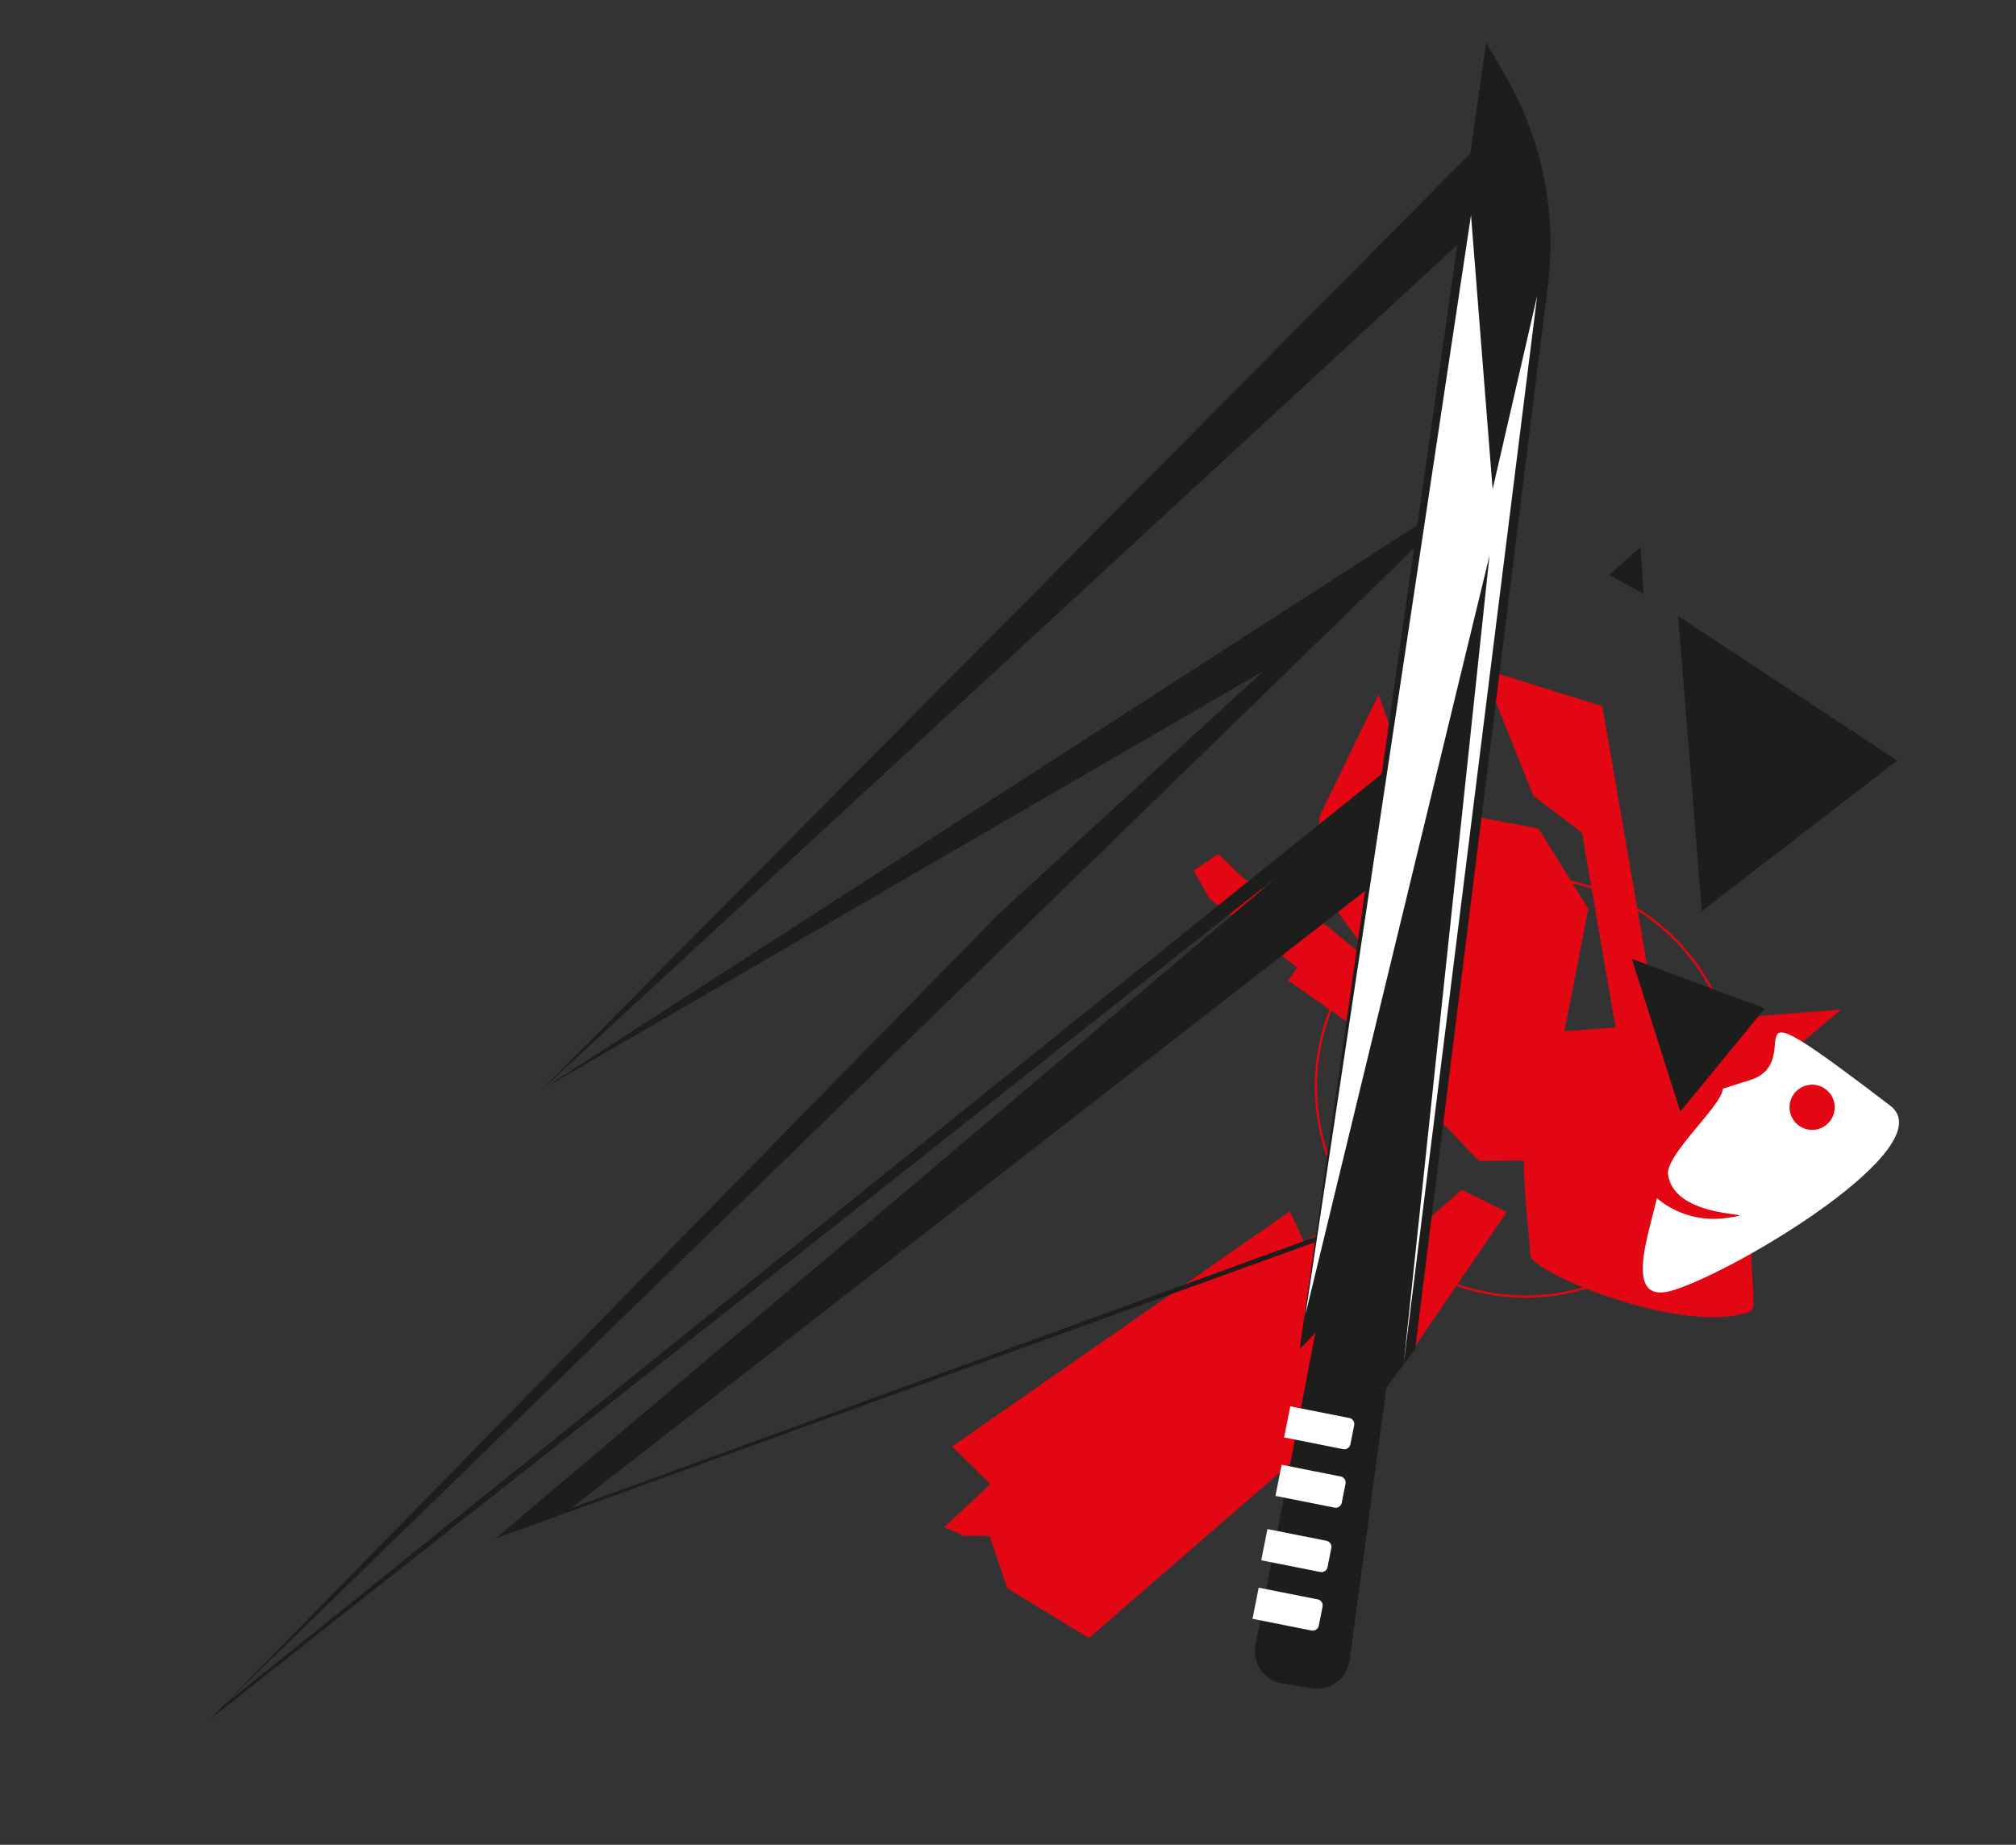 <svg width="895" height="819" fill="none" xmlns="http://www.w3.org/2000/svg"><rect width="100%" height="100%" fill="#333333" stroke="none"/><path d="M690.479 574.686c50.929-7.245 86.341-54.404 79.096-105.332-7.245-50.929-54.404-86.341-105.333-79.095-50.928 7.245-86.34 54.404-79.095 105.332 7.245 50.928 54.404 86.341 105.332 79.095z" stroke="#E30613" stroke-miterlimit="10"/><path d="M655.991 481.708l-13.928-9.328-24.962-5.484-45.286-31.597 4.007-5.732-9.891-7.933-28.862-22.624-7.182-12.53 11.013-7.34 11.187 10.839 36.795 20.85 23.413 19.425 23.475 12.216 32.466 21.703-12.245 17.535z" fill="#E30613"/><path d="M719.893 530.526l-16.621-15.602-46.664.491-52.021-53.87 17.5-16.891-9.792-14.4-29.426-40.68 3.159-27.689 25.981-53.487 17.614 49.561 53.359 9.799 22.167 35.735-10.607 54.357 122.798-9.658-97.447 82.334z" fill="#E30613"/><path d="M741.164 486.2l-22.992-24.58-15.868-91.959-21.584-16.356-22.489-56.374 53.146 16.656L741.164 486.2zm-80.623-151.32l-5.525-.403-17.688-27.643-3.267-15.566.366-.053a14.65 14.65 0 0010.925-3.422l.309-.214 4.627 8.648 8.389 31.752 1.864 6.901z" fill="#E30613"/><path d="M784.065 524.895c-12.774 27.426-1.877 55.323-7.09 57.355-28.135 11.135-98.507-17.267-97.66-25.403.578-5.72-10.043-66.295 6.161-87.043 5.753-7.306 39.69 21.151 44.163 16.066 19.929-22.738 60.849 25.205 54.426 39.025zm-135.144 3.331l20.019 9.888-47.256 69.149-138.251 119.963-36.147-22.028-7.961-23.254-11.327-.121-8.834-3.838 20.488-19.047-16.957-16.777L572.64 537.787l6.345 13.566 35.111-21.298-6.244 34.173 41.069-36.002z" fill="#E30613"/><path d="M796.315 481.614l-9.762 6.348c.546 9.806-7.94 6.02-3.232 13.808l-22.515 13.392-11.583-9.798 7.899-8.936a49.827 49.827 0 0011.745-23.917l2.6-13.955 4.768 2.718-6.219 23.369 9.325-16.339 5.263 2.851-.727 6.115 9.591-6.594 2.847 10.938z" fill="#E30613"/><path d="M839.208 490.898c23.667 18.098-68.063 73.297-96.548 81.969-28.485 8.671-1.781-44.749-6.576-50.52-19.013-22.87 11.909-33.994 40.36-42.661 28.452-8.666-16.225-49.113 62.764 11.212z" fill="#fff"/><path d="M740.537 521.408c3.05 21.439 47.183 16.281 25.777 19.326a39.205 39.205 0 01-44.338-33.294c-1.525-10.719 18.088-23.257 37.496-26.018 19.409-2.761-20.46 29.266-18.935 39.986zm65.369-19.897c5.479-.779 9.288-5.852 8.509-11.331-.78-5.479-5.853-9.289-11.332-8.51-5.479.78-9.289 5.853-8.509 11.332.779 5.479 5.853 9.289 11.332 8.509z" fill="#E30613"/><path d="M604.787 543.879l26.162-11.873-377.404 137.547L619.793 384.83l7.648-52.475L99.545 756.876l543.878-528.721 10.069-10.636L240.71 483.592l422.06-389.46-10.047-25.98-412.013 415.44 320.219-185.691-117.344 107.684L93.492 763.036l475.236-375.221-348.663 295.162 384.722-139.098z" fill="#1D1D1B"/><path d="M659.741 19.129l-82.753 579.786 6.99-7.21-26.621 138.76a14.39 14.39 0 0011.846 16.893l13.418 2.167a14.403 14.403 0 0010.853-2.67 14.389 14.389 0 005.669-9.632l16.349-121.199 12.754-17.065 58.971-472.405a148.56 148.56 0 00-19.067-93.202l-8.228-14.147" fill="#1D1D1B"/><path d="M682.427 131.311l-59.266 474.146L661.27 246.64l-81.708 336.931 73.489-488.056 9.601 121.686 19.775-85.89z" fill="#fff"/><path d="M714.491 255.235l13.822-12.427 1.41 20.891" fill="#1D1D1B"/><path d="M572.823 624.34l26.188 5.196a2.76 2.76 0 012.168 3.242l-1.669 8.41a2.753 2.753 0 01-3.241 2.168l-26.188-5.196 2.742-13.82zm-3.843 25.955l26.188 5.196a2.759 2.759 0 012.168 3.242l-1.669 8.41a2.755 2.755 0 01-3.241 2.168l-26.188-5.196 2.742-13.82zm-6.302 28.552l26.188 5.197a2.756 2.756 0 012.168 3.241l-1.676 8.443a2.758 2.758 0 01-3.241 2.168l-26.188-5.196 2.742-13.82.007-.033zm-3.89 26.015l26.188 5.196a2.759 2.759 0 012.168 3.242l-1.669 8.41a2.755 2.755 0 01-3.241 2.168l-26.188-5.196 2.742-13.82z" fill="#fff"/><path d="M842.239 337.663l-97.233-64.182 10.523 131.03m27.982 43.195l-59.073-22.028 21.536 67.819" fill="#1D1D1B"/></svg>
